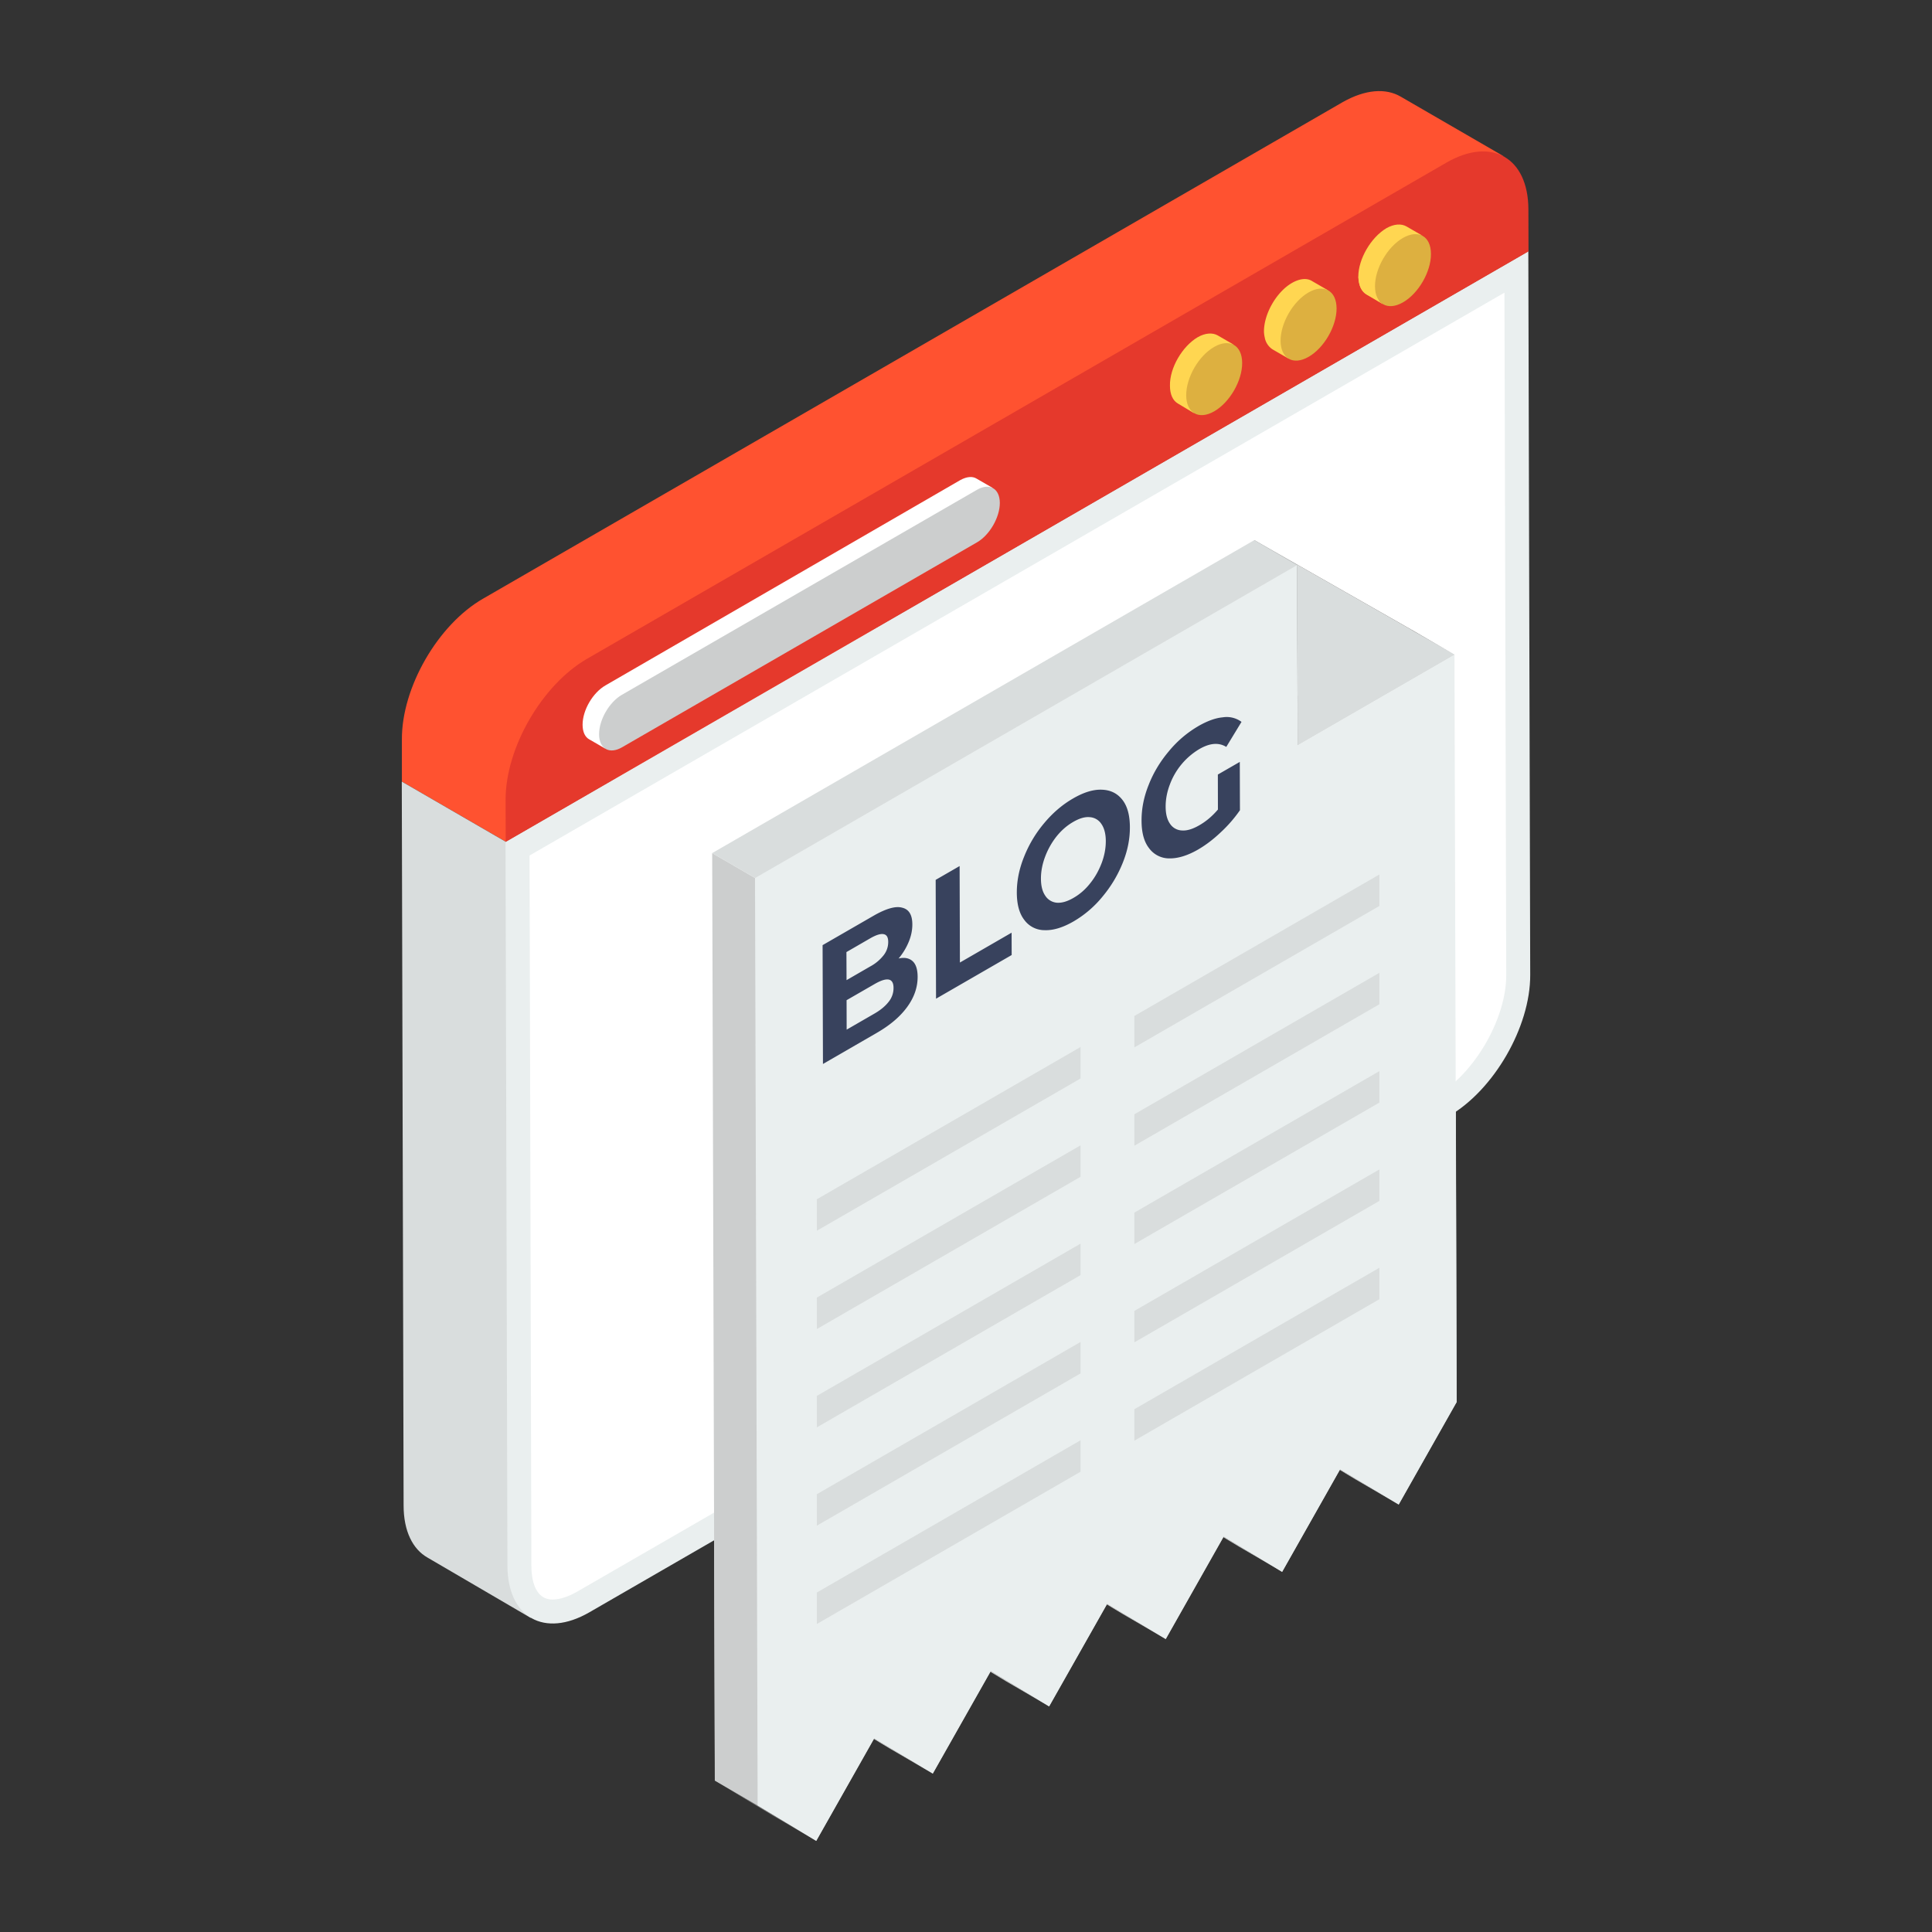 <svg xmlns="http://www.w3.org/2000/svg" viewBox="0 0 53 53"><rect x="0" y="0" width="53" height="53" fill="#333333" stroke="none"/><path fill="#d9dddd" d="m39.962 38.461-1.59 2.81-1.61-.96-1.59 2.81-1.6-.97-1.59 2.81-1.61-.96-1.59 2.81-1.6-.97-1.59 2.81-1.61-.96-1.59 2.81-1.6-.97-1.18-.69-.08-25.44 14.88-8.58 1.18.68.01 4.94 4.3-2.48z"/><path fill="#ff5230" d="M41.274 4.301c-.41-.23-.539 1.014-1.159 1.374l-21.47 15.417c-1.24.72-4.08-.4-4.07 1.02l-.7.979-2.85-1.65v-1.15c-.01-1.43.99-3.16 2.23-3.87l23.58-13.62c.62-.35 1.18-.39 1.59-.15l2.85 1.65z"/><path fill="#d9dddd" d="m14.572 44.391-2.84-1.66c-.41-.23-.66-.73-.66-1.43l-.05-19.86 2.85 1.65 7.74 14.058c0 .71-7.44 7.012-7.04 7.242z"/><path fill="#eaefef" d="m41.926 6.891.052 19.858c.004 1.422-.996 3.154-2.233 3.869L16.168 44.23c-1.238.714-2.244.14-2.248-1.281l-.052-19.859L41.926 6.891z"/><path fill="#fff" d="M15.162 43.88c-.507 0-.584-.585-.585-.933l-.05-19.478L41.271 8.028l.049 18.723c.003 1.19-.869 2.7-1.905 3.298L15.839 43.66c-.249.143-.483.219-.677.219z"/><path fill="#e5392c" d="M39.68 4.461c1.237-.714 2.244-.14 2.248 1.281l.003 1.154-28.058 16.2-.003-1.155c-.004-1.421.996-3.153 2.233-3.868L39.68 4.461z"/><path fill="#fff" d="M27.242 13.391c-.11-.06-.28.456-.45.556l-9.546 5.75c-.35.2-.409-.027-.409.373 0 .2-.335.411-.225.471l-.45-.26c-.11-.06-.18-.2-.18-.4 0-.4.28-.88.63-1.08l9.73-5.63c.18-.1.34-.11.45-.04l.45.26z"/><path fill="#cccece" d="M26.798 13.438c.347-.2.628-.04.63.358 0 .398-.28.882-.626 1.082l-9.739 5.623c-.346.2-.628.04-.629-.358 0-.398.279-.882.625-1.082l9.74-5.623z"/><path fill="#ffd651" d="M33.854 9.461c-.14-.08-.099.25-.309.38-.42.24-.34.476-.33.956 0 .25-.59.464-.45.544l-.45-.27c-.14-.08-.22-.25-.22-.49-.01-.49.34-1.08.76-1.33.21-.12.41-.13.55-.05l.45.26z"/><path fill="#ddb040" d="M33.306 9.518c.424-.245.769-.048.77.44.002.486-.341 1.08-.765 1.325-.424.245-.77.048-.77-.439-.002-.488.34-1.081.765-1.326z"/><path fill="#ffd651" d="M36.444 7.971c-.14-.08.097.497-.113.617-.42.25-.854.286-.844.776 0 .06.1.112.1.162.04.15-.333.255-.233.315l-.45-.26a.493.493 0 0 1-.21-.33.776.776 0 0 1-.02-.16c0-.49.35-1.09.77-1.33.21-.12.41-.14.55-.05l.45.26z"/><path fill="#ddb040" d="M35.895 8.023c.425-.245.77-.049.771.439.001.487-.341 1.081-.766 1.326-.424.245-.769.048-.77-.44-.001-.487.341-1.08.765-1.325z"/><path fill="#ffd651" d="m37.944 8.351-.45-.27c-.14-.08-.22-.24-.23-.49l.45.26c0 .06.01.12.02.17.02.1.06.18.11.24.02.03.05.04.07.06.01.02.02.02.03.03z"/><path fill="#ffd651" d="M39.032 6.471c-.14-.08-.213.14-.423.27-.42.24-.1.553-.09 1.043 0 .06-.413.244-.403.294.02.1-.324.123-.274.183.01.02.02.02.03.03l-.38-.21c-.14-.08-.22-.24-.23-.49 0-.49.35-1.08.77-1.33.21-.12.41-.13.55-.05l.45.26z"/><path fill="#ddb040" d="M38.485 6.528c.425-.245.77-.049.77.439.002.487-.34 1.081-.765 1.326-.424.245-.769.048-.77-.44-.002-.487.341-1.08.765-1.325z"/><path fill="#cccece" d="m38.373 41.274-1.18-.686-1.606-.967 1.18.685zM35.177 43.119l-1.18-.686-1.605-.967 1.179.685zM31.982 44.964l-1.18-.686-1.606-.967 1.18.685zM28.783 46.81l-1.179-.685-1.601-.971 1.18.686zM25.59 48.654l-1.179-.686-1.606-.967 1.18.685z"/><path fill="gray" d="m22.395 50.499-1.18-.686-1.606-.967 1.18.685z"/><path fill="#dbdbdb" d="m35.603 20.445-1.18-.685 4.302-2.484 1.179.686z"/><path fill="#7d7c7b" d="m35.603 20.445-1.18-.685-.014-4.943 1.18.685z"/><path fill="#90908f" d="m35.589 15.502-1.18-.685 4.316 2.459 1.179.686z"/><path fill="#d9dddd" d="m35.589 15.502 4.315 2.46-4.301 2.483z"/><path fill="#cccece" d="m20.789 49.531-1.18-.685-.072-25.443 1.18.685c11.036 2.33 5.601 13.86.072 25.443z"/><path fill="#d9dddd" d="m20.717 24.088-1.18-.685 14.872-8.586 1.18.685c-3.128 9.73-8.154 12.333-14.872 8.586z"/><path fill="#eaefef" d="m35.584 15.502.014 4.943 4.302-2.483.058 20.499-1.59 2.813-1.606-.968-1.59 2.813-1.606-.968-1.589 2.813-1.606-.968-1.593 2.814-1.6-.97-1.592 2.814-1.606-.968-1.59 2.813-1.606-.968-.072-25.443z"/><path fill="#38425d" d="M32.87 19.921c.247-.142.475-.226.676-.243a.681.681 0 0 1 .512.125l-.418.687c-.206-.127-.448-.108-.735.057a1.899 1.899 0 0 0-.81.967c-.078.202-.119.41-.118.614 0 .204.042.359.12.471a.409.409 0 0 0 .33.183c.137.01.296-.04.474-.143.192-.11.36-.255.51-.431l-.002-.96.602-.347.004 1.326a3.7 3.7 0 0 1-.537.615c-.2.189-.406.344-.611.463-.292.168-.557.248-.795.243a.684.684 0 0 1-.553-.284c-.138-.178-.203-.43-.203-.754-.001-.325.062-.65.198-.986.131-.334.318-.64.555-.92a3 3 0 0 1 .802-.683zm-2.077 2.024c.138.178.202.43.203.749.001.32-.062.645-.198.98-.136.337-.318.641-.555.925a2.92 2.92 0 0 1-.793.678c-.296.171-.561.25-.799.24a.684.684 0 0 1-.553-.283c-.138-.178-.203-.43-.204-.75 0-.319.063-.644.199-.98a3.34 3.34 0 0 1 .55-.921c.237-.284.501-.51.798-.681.296-.171.56-.25.794-.238.237.01.42.103.558.281zm-.575 1.74c.077-.203.117-.405.117-.61 0-.198-.042-.358-.12-.47a.411.411 0 0 0-.32-.188c-.133-.013-.284.032-.453.13-.168.097-.319.226-.455.394a2.065 2.065 0 0 0-.314.554c-.077.202-.118.409-.117.608 0 .204.042.359.12.471a.42.42 0 0 0 .316.19c.137.01.287-.034.456-.132.169-.097.32-.226.451-.391.137-.168.242-.355.319-.557M26.325 23.758l.008 2.647 1.418-.819.002.613-2.075 1.198-.01-3.26zM25.035 26.367c.092.083.138.23.138.43.001.287-.094.563-.285.825-.196.27-.474.505-.848.72l-1.464.846-.01-3.26 1.387-.8c.342-.198.612-.28.795-.228.187.044.279.196.28.458 0 .157-.031.317-.1.482a1.728 1.728 0 0 1-.277.454c.164-.037.292-.01.384.073zm-.655 1.113a.597.597 0 0 0 .132-.38c-.001-.268-.175-.304-.521-.104l-.767.442.002.808.767-.443c.173-.1.3-.21.387-.323m-1.16-1.362.003.77.652-.377a1.17 1.17 0 0 0 .37-.312.583.583 0 0 0 .121-.36c0-.126-.041-.196-.124-.212-.086-.018-.21.022-.37.114l-.652.377"/><path fill="#d9dddd" d="M29.642 28.723L22.407 32.9l.002.862 7.233-4.176zM37.84 23.99l-6.722 3.881.001.862 6.721-3.88zM29.642 31.42l-7.235 4.177.002.862 7.233-4.176zM37.84 26.687l-6.722 3.881.001.862 6.721-3.88zM29.642 34.117l-7.235 4.177.002.862 7.233-4.176zM37.84 29.384l-6.722 3.881.001.862 6.721-3.88zM29.642 36.814l-7.235 4.177.002.862 7.233-4.176zM37.84 32.081l-6.722 3.881.001.862 6.721-3.88zM29.642 39.511l-7.235 4.177.002.862 7.233-4.176zM37.84 34.778l-6.722 3.881.001.862 6.721-3.88z"/></svg>